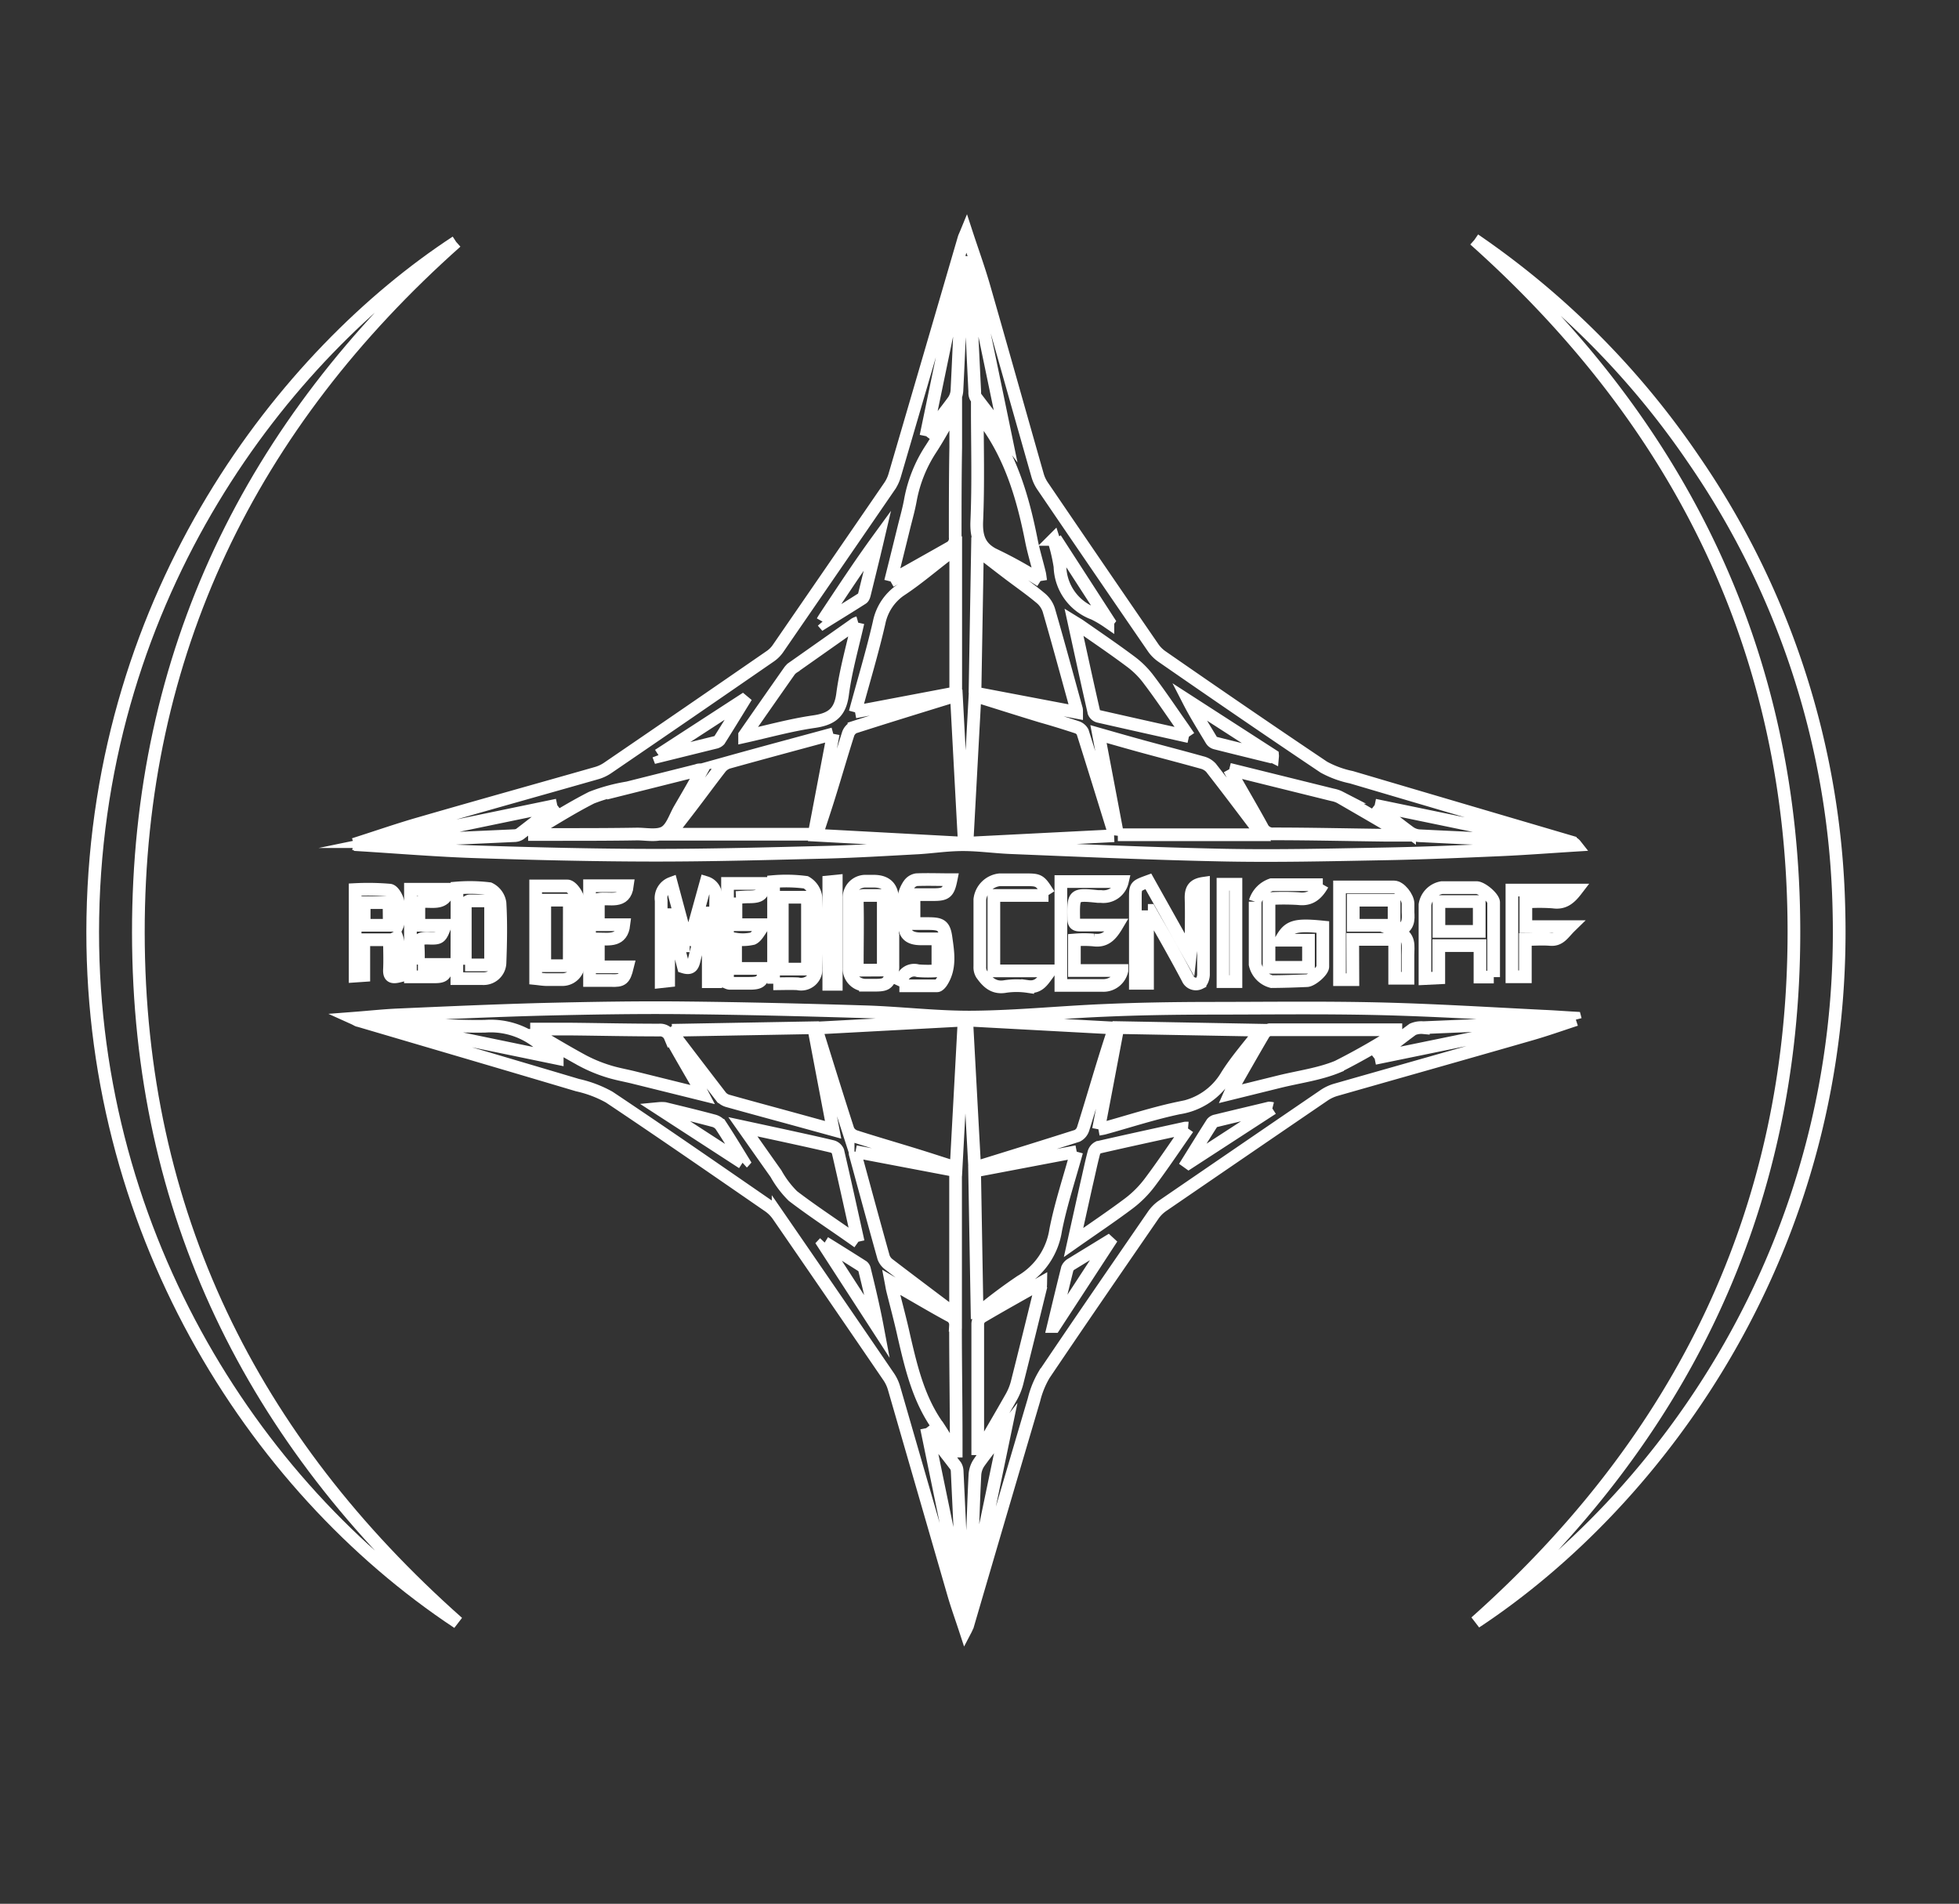 <svg id="Capa_1" data-name="Capa 1" xmlns="http://www.w3.org/2000/svg" viewBox="0 0 262.51 255.13"><rect x="0" y="0" width="262.51" height="255.13" fill="#333333" stroke="none"/><defs><style>.cls-1{fill:none;stroke:#fff;stroke-miterlimit:10;stroke-width:1.7px;}</style></defs><title>logo sena</title><path class="cls-1" d="M47.43,113.15c3.14-1,6-2,8.91-2.83,7.84-2.27,15.71-4.46,23.56-6.7a5.12,5.12,0,0,0,1.5-.69q10.93-7.46,21.84-15a4,4,0,0,0,1-1q7.5-10.89,15-21.82a5.17,5.17,0,0,0,.65-1.41q4.65-15.87,9.28-31.75c.06-.2.16-.39.32-.78.82,2.51,1.66,4.81,2.34,7.17,2.43,8.45,4.8,16.92,7.21,25.37a5,5,0,0,0,.66,1.41Q147.1,76,154.57,86.87A4.78,4.78,0,0,0,155.73,88c7.21,5,14.41,9.94,21.67,14.81a13.33,13.33,0,0,0,3.69,1.35q14.66,4.33,29.32,8.64a1.33,1.33,0,0,1,.73.47c-3.38.21-6.76.47-10.15.62-5.31.23-10.63.46-16,.55-6.93.13-13.87.29-20.8.16-9.55-.19-19.1-.61-28.64-1-2.17-.08-4.33-.4-6.49-.4s-4.05.31-6.07.43c-4.09.22-8.18.47-12.27.58-7.77.19-15.54.41-23.31.4s-15.76-.2-23.63-.46c-5.17-.17-10.34-.6-15.5-.92a8.78,8.78,0,0,1-.9-.15m81.84-.12c-.36-6.62-.71-13.16-1.06-19.7-.11,0-.18,0-.24,0-4.5,1.39-9,2.77-13.49,4.21a1.57,1.57,0,0,0-.79.93c-.86,2.7-1.64,5.41-2.48,8.11-.55,1.79-1.15,3.57-1.75,5.42L129.27,113m20-1.06a1.34,1.34,0,0,0,0-.35c-1.39-4.5-2.78-9-4.2-13.5a1.37,1.37,0,0,0-.82-.65c-1.55-.51-3.13-1-4.7-1.44-3-.91-5.91-1.84-8.9-2.77-.36,6.61-.71,13.16-1.07,19.77L149.29,112M114.57,95.41l13.5-2.56V73.52c-.54.39-.85.6-1.14.83-2,1.53-3.93,3.18-6,4.57a6.93,6.93,0,0,0-3.13,4.54c-.92,4-2.1,7.87-3.21,12m16.06-2.59,13.62,2.59c0-.25,0-.39-.05-.51-1.22-4.41-2.41-8.82-3.68-13.2a3.48,3.48,0,0,0-1.13-1.63c-1.34-1.12-2.78-2.12-4.18-3.18s-2.74-2.11-4.25-3.27c-.11,6.5-.22,12.79-.33,19.2m19.14,19H169a4.85,4.85,0,0,0-.3-.56c-2.13-2.82-4.26-5.65-6.43-8.43a2.45,2.45,0,0,0-1.22-.7c-2.65-.74-5.32-1.43-8-2.16-1.93-.53-3.85-1.08-5.85-1.65.88,4.63,1.73,9.11,2.56,13.5M111.66,98.34c-4.78,1.3-9.46,2.55-14.12,3.85a2.24,2.24,0,0,0-1.05.78c-1.35,1.74-2.65,3.52-4,5.28-.84,1.1-1.69,2.19-2.75,3.55H109.1q1.25-6.55,2.56-13.46m7.66-20.45c2.8-1.59,5.33-3,7.9-4.46A1.38,1.38,0,0,0,128,72c0-4,0-8,.07-12.07,0-1.76,0-3.53,0-5.47-1.15,2-2.14,3.88-3.31,5.68A18.61,18.61,0,0,0,122,67c-.21,1.17-.53,2.31-.82,3.46-.59,2.4-1.18,4.79-1.85,7.46M70.77,111.83h4.12c3.5,0,7,0,10.5-.06,1.25,0,2.74.32,3.69-.24s1.36-2,2-3.11c1-1.71,2-3.43,3-5.26-.32,0-.49,0-.65.08l-9.33,2.34a24,24,0,0,0-4.82,1.31c-2.92,1.48-5.68,3.27-8.54,4.94m94-8.75c.25.46.38.73.54,1,1.28,2.25,2.59,4.48,3.83,6.74a1.55,1.55,0,0,0,1.54.93c5,0,9.93.12,14.9.18.84,0,1.68,0,2.72,0-3-1.77-5.86-3.43-8.7-5.07a3.56,3.56,0,0,0-1-.34l-8.32-2.06-5.53-1.37M139.46,77.86c-.07-.45-.09-.71-.15-1-.37-1.53-.83-3-1.13-4.57-1.11-5.58-2.71-11-6.1-15.65a15.43,15.43,0,0,1-.93-1.64,2.93,2.93,0,0,0-.19-.27c0,4.94.15,10-.07,15.12-.1,2.39.56,3.76,2.77,4.71a57.15,57.15,0,0,1,5.8,3.26m19.86,20.9-.79-1.16c-1.53-2.17-3-4.38-4.61-6.5a11.67,11.67,0,0,0-2.41-2.4c-2.23-1.67-4.55-3.24-6.84-4.84-.21-.14-.42-.26-.76-.47.91,4.16,1.77,8.14,2.68,12.11a.94.94,0,0,0,.62.54c4,.91,7.94,1.79,12.11,2.72M115,83.43a1.91,1.91,0,0,0-.46.2l-8.23,5.8a2,2,0,0,0-.53.5q-3,4.27-6,8.59s0,.1,0,.19c3.1-.69,6.17-1.55,9.3-2,2.34-.34,3.51-1.19,3.83-3.69.42-3.2,1.33-6.33,2.06-9.58m69.23,24.46c1.62,1.26,3.13,2.48,4.69,3.63a2.57,2.57,0,0,0,1.31.47c4.36.22,8.72.41,13.09.61l4.56.24v-.06l-23.64-4.89M129.78,34.41a3.61,3.61,0,0,0,0,.51q.41,8.8.84,17.59a1.35,1.35,0,0,0,.13.71c1.29,1.71,2.61,3.39,4,5.23-1.68-8.13-3.32-16-5-24m-5.65,24c1.29-1.66,2.5-3.16,3.63-4.7a2.76,2.76,0,0,0,.5-1.41c.23-4.6.42-9.21.63-13.82.06-1.34.14-2.67.22-4.19-1.68,8.12-3.31,16-5,24.12M74.67,107.89,51,112.79c1.08,0,2.15-.1,3.23-.15,4.88-.22,9.77-.42,14.66-.65a1.44,1.44,0,0,0,.77-.22c1.64-1.25,3.25-2.53,5-3.88m35.58-24.6.12.14c1.73-1.08,3.47-2.14,5.19-3.24.19-.12.27-.46.33-.72q.64-2.59,1.27-5.18c.15-.65.31-1.29.46-1.93-2.46,3.38-4.71,6.82-7,10.26-.14.22-.28.44-.41.67m31.23-11-.25,0a23.44,23.44,0,0,1,.86,3.64,6.91,6.91,0,0,0,4.55,6.31,14.76,14.76,0,0,1,1.87,1.1c0-.05.05-.1.08-.14l-7.11-11m-53.19,29,.06.16,7.48-1.85a1.12,1.12,0,0,0,.62-.32c1.09-1.72,2.15-3.46,3.22-5.2l-.12-.1-11.26,7.31m82.29.17a.78.78,0,0,0,0-.14L159.32,94c.93,1.81,2,3.5,3,5.17a.94.94,0,0,0,.55.41c2.56.65,5.12,1.27,7.68,1.9"/><path class="cls-1" d="M211.17,136.65c-2.07.68-4.12,1.41-6.21,2-8.65,2.49-17.31,4.93-26,7.41a5.62,5.62,0,0,0-1.58.76q-10.84,7.4-21.66,14.82a5,5,0,0,0-1.16,1.17c-4.9,7.12-9.81,14.24-14.64,21.41a12.34,12.34,0,0,0-1.36,3.35q-4.46,15.1-8.88,30.22a6.29,6.29,0,0,1-.31.69c-.56-1.71-1.11-3.23-1.56-4.77q-4-13.83-8-27.66a5.39,5.39,0,0,0-.69-1.5q-7.4-10.84-14.85-21.65a5.06,5.06,0,0,0-1.31-1.3c-7.09-4.89-14.16-9.79-21.32-14.57a15.64,15.64,0,0,0-4.25-1.61c-9.77-2.91-19.54-5.77-29.31-8.65-.15,0-.29-.13-.69-.31,2.21-.17,4.13-.38,6.06-.46,6.43-.28,12.87-.57,19.3-.74,6.23-.15,12.47-.26,18.7-.2,8.15.08,16.31.28,24.46.53,4.86.15,9.71.76,14.56.71,5.87-.06,11.74-.66,17.61-.9,4.58-.2,9.17-.27,13.76-.28,7.56,0,15.13-.11,22.69.06,7.41.17,14.82.63,22.23,1,1.43.06,2.86.17,4.29.25l.06.23m-80.5,19.8a3.1,3.1,0,0,0,.38-.07c4.46-1.38,8.92-2.76,13.37-4.18a1.59,1.59,0,0,0,.78-.93c.91-2.89,1.76-5.8,2.65-8.7.5-1.62,1-3.22,1.54-4.81l-19.79-1.07q.53,9.84,1.07,19.76m-21.14-18.69a1.87,1.87,0,0,0,0,.4c1.38,4.43,2.75,8.86,4.18,13.28a1.65,1.65,0,0,0,1,.86c2.59.83,5.21,1.59,7.81,2.39,1.89.58,3.77,1.2,5.66,1.8.36-6.69.72-13.27,1.07-19.79l-19.74,1.06m5.14,16.57a1,1,0,0,0,0,.27c1.27,4.65,2.52,9.29,3.82,13.92a2.09,2.09,0,0,0,.75.95c2.19,1.68,4.4,3.34,6.6,5,.68.51,1.35,1,2.29,1.77V156.88l-13.41-2.55m29.64,0-13.68,2.6.33,19c.19,0,.23,0,.25,0a68.65,68.65,0,0,1,5.62-4.22,9.59,9.59,0,0,0,4.66-6.85c.69-3.51,1.84-6.93,2.82-10.52m2.91-3c.33-.06.56-.09.79-.15,3.33-.92,6.61-2,10-2.71a9,9,0,0,0,6.37-4.29c1.32-2.12,3-4,4.63-6.13l-19.19-.35c-.85,4.5-1.7,9-2.59,13.63M90,138.07c0,.18,0,.26.06.31q3.27,4.31,6.56,8.58a1.85,1.85,0,0,0,.93.58c3.06.86,6.12,1.68,9.18,2.52l4.91,1.35c-.89-4.67-1.75-9.17-2.6-13.68l-19,.34m38.09,57.25c0-1,0-1.63,0-2.28,0-5.15-.09-10.29-.09-15.44a1.32,1.32,0,0,0-.8-1.29c-2-1.08-3.9-2.21-5.84-3.32l-2-1.16c.09.47.13.74.19,1,.52,2.09,1.09,4.18,1.55,6.29,1,4.3,2,8.54,4.67,12.2a45.47,45.47,0,0,1,2.33,4M131,195s.18-.27.33-.53c1.38-2.39,2.78-4.77,4.14-7.17a8,8,0,0,0,.8-1.92c1.06-4.19,2.09-8.39,3.12-12.59a6.14,6.14,0,0,0,.07-.83c-2.73,1.55-5.35,3-7.94,4.53a1.22,1.22,0,0,0-.5.9c0,5.93,0,11.86,0,17.61m-60-57.1,0,.17c2.36,1.37,4.69,2.79,7.09,4.09a19.7,19.7,0,0,0,3.35,1.39c1.09.35,2.23.55,3.35.82l9.36,2.32c-.24-.46-.4-.8-.58-1.12-1.27-2.21-2.57-4.41-3.8-6.65a1.44,1.44,0,0,0-1.45-.88c-3.92,0-7.85-.09-11.77-.13-1.84,0-3.68,0-5.52,0M187.9,138c-6,0-11.87,0-17.78,0a1.24,1.24,0,0,0-.82.62c-1.4,2.38-2.76,4.78-4.13,7.18-.12.22-.21.45-.36.79l6.64-1.64c2.6-.64,5.36-1,7.78-2a89.75,89.75,0,0,0,8.67-5M115,166.41c-.93-4.19-1.8-8.17-2.72-12.13a1.15,1.15,0,0,0-.76-.64c-2.21-.53-4.42-1-6.64-1.49L99.55,151c1.58,2.24,3,4.27,4.43,6.28a13.33,13.33,0,0,0,2.27,3c2.77,2.12,5.69,4,8.74,6.18m44.21-15.28a2.1,2.1,0,0,0-.38,0c-3.88.85-7.77,1.69-11.64,2.58a1.18,1.18,0,0,0-.62.8c-.37,1.41-.66,2.85-1,4.28-.55,2.49-1.11,5-1.7,7.67,2.59-1.82,5.06-3.47,7.43-5.25a14.3,14.3,0,0,0,2.77-2.78c1.76-2.34,3.38-4.78,5.12-7.26M50.76,136.9l23.91,4.94a18.72,18.72,0,0,1-1.76-1.39A10.14,10.14,0,0,0,65,137.53c-4.81.08-9.63-.4-14.24-.63m133.44,4.94L207.8,137l-17.07.72a2.94,2.94,0,0,0-1.42.22c-1.68,1.22-3.3,2.53-5.11,3.94m-54.43,73.51,5-24c-1.26,1.61-2.46,3.07-3.56,4.6a3.26,3.26,0,0,0-.57,1.69c-.17,3.15-.24,6.29-.39,9.44-.12,2.75-.29,5.5-.45,8.32m-5.64-24.06c1.67,8.1,3.3,16,4.94,23.93a2,2,0,0,0,0-.37q-.42-8.91-.84-17.81a1.42,1.42,0,0,0-.2-.68c-1.27-1.66-2.57-3.31-3.94-5.07m24.49-24.86-.13-.12c-1.63,1-3.27,2-4.9,3a1.29,1.29,0,0,0-.55.59c-.65,2.59-1.27,5.19-1.89,7.78l.13,0Zm-38.1,0-.17.18,7.24,11.18c-.49-2.61-1.1-5.18-1.73-7.74a.7.7,0,0,0-.25-.43q-2.53-1.61-5.09-3.19m-11-10.69a1.59,1.59,0,0,0,.13-.13c-1-1.63-2-3.28-3.06-4.89a1.76,1.76,0,0,0-1-.63c-2.16-.58-4.33-1.1-6.5-1.63a4.16,4.16,0,0,0-.8,0l11.22,7.28m71-7.28a2,2,0,0,0-.43-.06c-2.37.57-4.75,1.13-7.12,1.71a.88.88,0,0,0-.53.3c-1.11,1.73-2.19,3.49-3.28,5.24l.14.1,11.22-7.29"/><path class="cls-1" d="M197.59,32.12a111.66,111.66,0,0,1,29.35,29.44,110.39,110.39,0,0,1,19.47,60c1.29,45.6-24.15,79.64-48.67,95.83,27.57-24.55,42.66-55.25,42.65-92.54s-15.1-68-42.8-92.72"/><path class="cls-1" d="M61.13,32.42C33.68,56.84,18.51,87.51,18.54,125S33.78,193,61.35,217.45c-27.79-18.4-49.64-53.26-48.91-94.52.78-43.55,25.72-75.47,48.69-90.51"/><path class="cls-1" d="M153.77,122v9.78h-1.63c0-.37,0-.74,0-1.11,0-3.43,0-6.85,0-10.28,0-1.64,0-1.64,1.74-2.28l5.6,10c.06-.55.11-.79.12-1,0-2.27.07-4.55,0-6.82,0-1.2.43-1.74,1.67-1.92,0,.37,0,.73,0,1.09,0,3.71,0,7.42,0,11.13,0,.4-.21,1.05-.47,1.14a1.19,1.19,0,0,1-1.64-.59c-1.47-2.78-3-5.5-4.58-8.24l-.51-.9-.25,0"/><path class="cls-1" d="M181.29,131.29H179.5V118.86c2.44,0,4.87,0,7.29,0,.83,0,1.87,1.39,1.89,2.22,0,.38,0,.77,0,1.15.05,1,.15,2.08-1.48,2.57,1.83.71,1.46,2,1.47,3.2,0,1,0,2,0,3.1h-1.78v-5.21h-5.62Zm5.52-10.65h-5.47V124h5.47Z"/><path class="cls-1" d="M200.17,130.94h-1.85v-4.22H192.8v4.33l-1.85.09V128.8c0-2.52,0-5,0-7.56a2.76,2.76,0,0,1,2.27-2.29c1.55,0,3.09,0,4.63,0,.71,0,2.3,1.33,2.3,2,0,3.29,0,6.57,0,10m-7.33-6.13h5.4v-4h-5.4Z"/><path class="cls-1" d="M177.24,118.52c-.8,1.42-1.74,2.1-3.24,1.91a32.37,32.37,0,0,0-3.95,0v9.2h5.29V126h-3.69c1-1.87,1.85-2.15,5.61-1.77,0,1.76,0,3.53,0,5.3,0,.62-1.48,1.87-2.14,1.89-1.57.07-3.14.12-4.71.13a3.07,3.07,0,0,1-2.22-2.31q0-4.22,0-8.41a3.47,3.47,0,0,1,2.19-2.27c2.29,0,4.59,0,6.88,0"/><path class="cls-1" d="M142.16,118.14h8.24a2.61,2.61,0,0,1-2.88,2l-.41,0c-3.25-.33-3.28-.28-3.23,2.93,0,.68.2.92.9.9,1.6,0,3.2,0,4.92,0-.77,1.3-1.55,2.23-3.16,2a15.64,15.64,0,0,0-2.57,0v4.09h6.37a2.54,2.54,0,0,1-2.58,2h-5.6Z"/><path class="cls-1" d="M140.5,120h-7.32v10.11h7.54c-.88,1.09-1.36,2.32-3,2.09a10.33,10.33,0,0,0-3,0c-1.55.28-2.41-.57-3.18-1.66a1.75,1.75,0,0,1-.24-1c0-3,0-6,0-9a3,3,0,0,1,2.67-2.64l3.25,0c2.09,0,2.09,0,3.35,2"/><path class="cls-1" d="M92.26,126.72l2.34-8.45a1.86,1.86,0,0,1,1.31,1.92c-.06,3.43,0,6.87,0,10.3v1.07h-1v-9.21l-.2,0c-.58,2.14-1.2,4.26-1.71,6.42-.19.78-.49,1.1-1.41.81-.59-2.27-1.21-4.64-1.82-7l-.17,0v8.87l-1,.11c0-.45,0-.82,0-1.19,0-3.23,0-6.45,0-9.67a2.13,2.13,0,0,1,1.36-2.33l2.25,8.38.21,0"/><path class="cls-1" d="M120.47,132.17c.2-.43.29-.59.34-.75a1.73,1.73,0,0,1,2.2-1.33,16.89,16.89,0,0,0,2.67,0v-4.27h-2.24c-1.34,0-2.16-.43-2.23-1.72-.1-1.87-.6-3.86.62-5.59a1.52,1.52,0,0,1,1-.62c1.53-.06,3.07,0,4.61,0-.35,1.74-.71,2-2.37,2h-2.59v3.88h1.78c1.75,0,2.26.16,2.5,1.86.28,2,.65,4.11-.6,6-.14.2-.38.47-.58.48-1.63,0-3.25,0-5.06,0"/><path class="cls-1" d="M71.78,118.73c1.47,0,2.87,0,4.25,0,.58,0,1.5,1.32,1.51,2.15,0,2.77,0,5.53,0,8.29a2.18,2.18,0,0,1-2.26,2.11c-.66,0-1.33,0-2,0-.48,0-1-.09-1.5-.14Zm4.51,1.9H73v8.79h3.28Z"/><path class="cls-1" d="M119.65,125.12c0,1.44,0,2.87,0,4.31a2.8,2.8,0,0,1-.11.92c-.55,1.54-.78,1.68-2.42,1.68-.38,0-.76,0-1.15,0a2.23,2.23,0,0,1-2.2-2.31q0-4.67,0-9.35a2.21,2.21,0,0,1,2.29-2.28c.35,0,.69,0,1,0,1.7,0,2.54.82,2.55,2.57,0,1.51,0,3,0,4.52M118.36,130V120h-2.48c-.72,0-1,.24-1,1,.06,2.7,0,5.39,0,8.08,0,.31.05.61.08.94Z"/><path class="cls-1" d="M202.6,119.28h8.63c-.89,1.16-1.71,1.81-3.11,1.6a26,26,0,0,0-3.65,0v3.3h5.93c-.91.89-1.37,1.83-2.65,1.72-1.07-.09-2.16,0-3.35,0v5h-1.8Z"/><path class="cls-1" d="M103.66,131.83V118.14a20.13,20.13,0,0,1,4.33.1,2.73,2.73,0,0,1,1.36,2.09c.15,3.14.1,6.29,0,9.44a2,2,0,0,1-2.46,2.07c-1.07-.05-2.14,0-3.27,0m4.58-11.6h-3.37v9.63h3.37Z"/><path class="cls-1" d="M52.83,124.82c1.1,2,.33,4,.62,6-1,.25-1.31,0-1.26-.93.06-1.29,0-2.58,0-3.95H48.75v4.79l-1.16.08v-11.6a34.14,34.14,0,0,1,4.64.08c.47.06,1,1,1.13,1.68a8.55,8.55,0,0,1,0,2.72,3.85,3.85,0,0,1-.56,1.17m-.67-3.9H48.8V124h3.36Z"/><path class="cls-1" d="M61.24,119a21.49,21.49,0,0,1,4.34.09A2.55,2.55,0,0,1,67,121c.16,2.68.1,5.38,0,8.07a2.2,2.2,0,0,1-2.31,2.08c-1.15,0-2.29,0-3.47,0Zm1.08,10.31h3.42v-8.58c-1,0-1.9,0-2.8,0-.22,0-.59.32-.59.5,0,2.65,0,5.3,0,8.06"/><path class="cls-1" d="M98.62,120.28v3.64h3.77c-.6.78-.93,1.58-1.52,1.86a5.92,5.92,0,0,1-2.3.07v3.93h4c-.38,1.74-.63,2-2.17,2-.84,0-1.68,0-2.52,0-.1,0-.2,0-.39-.08V118.39h5c-.25,1.5-.59,1.79-2.09,1.8-.58,0-1.16.06-1.78.09"/><path class="cls-1" d="M79,118.7h5.07c-.32,2.5-2.41,1.55-3.89,1.82v3.4h3.42c-.27,2.24-1.93,1.93-3.42,1.91v3.74h3.9c-.41,1.68-.71,1.89-2.2,1.83-.94,0-1.88,0-2.88,0Z"/><path class="cls-1" d="M56,129.25h4.06c-.38,1.49-.6,1.67-2,1.66H55V119.17h5.13c-.49,2.37-2.5,1.39-4,1.71V124h3.56c-.68,1.74-.68,1.79-2.44,1.72-1,0-1.31.26-1.21,1.23a22.21,22.21,0,0,1,0,2.32"/><rect class="cls-1" x="163.88" y="118.5" width="1.74" height="13.05"/><path class="cls-1" d="M112.06,131.91h-1V118.18l1-.1Z"/></svg>